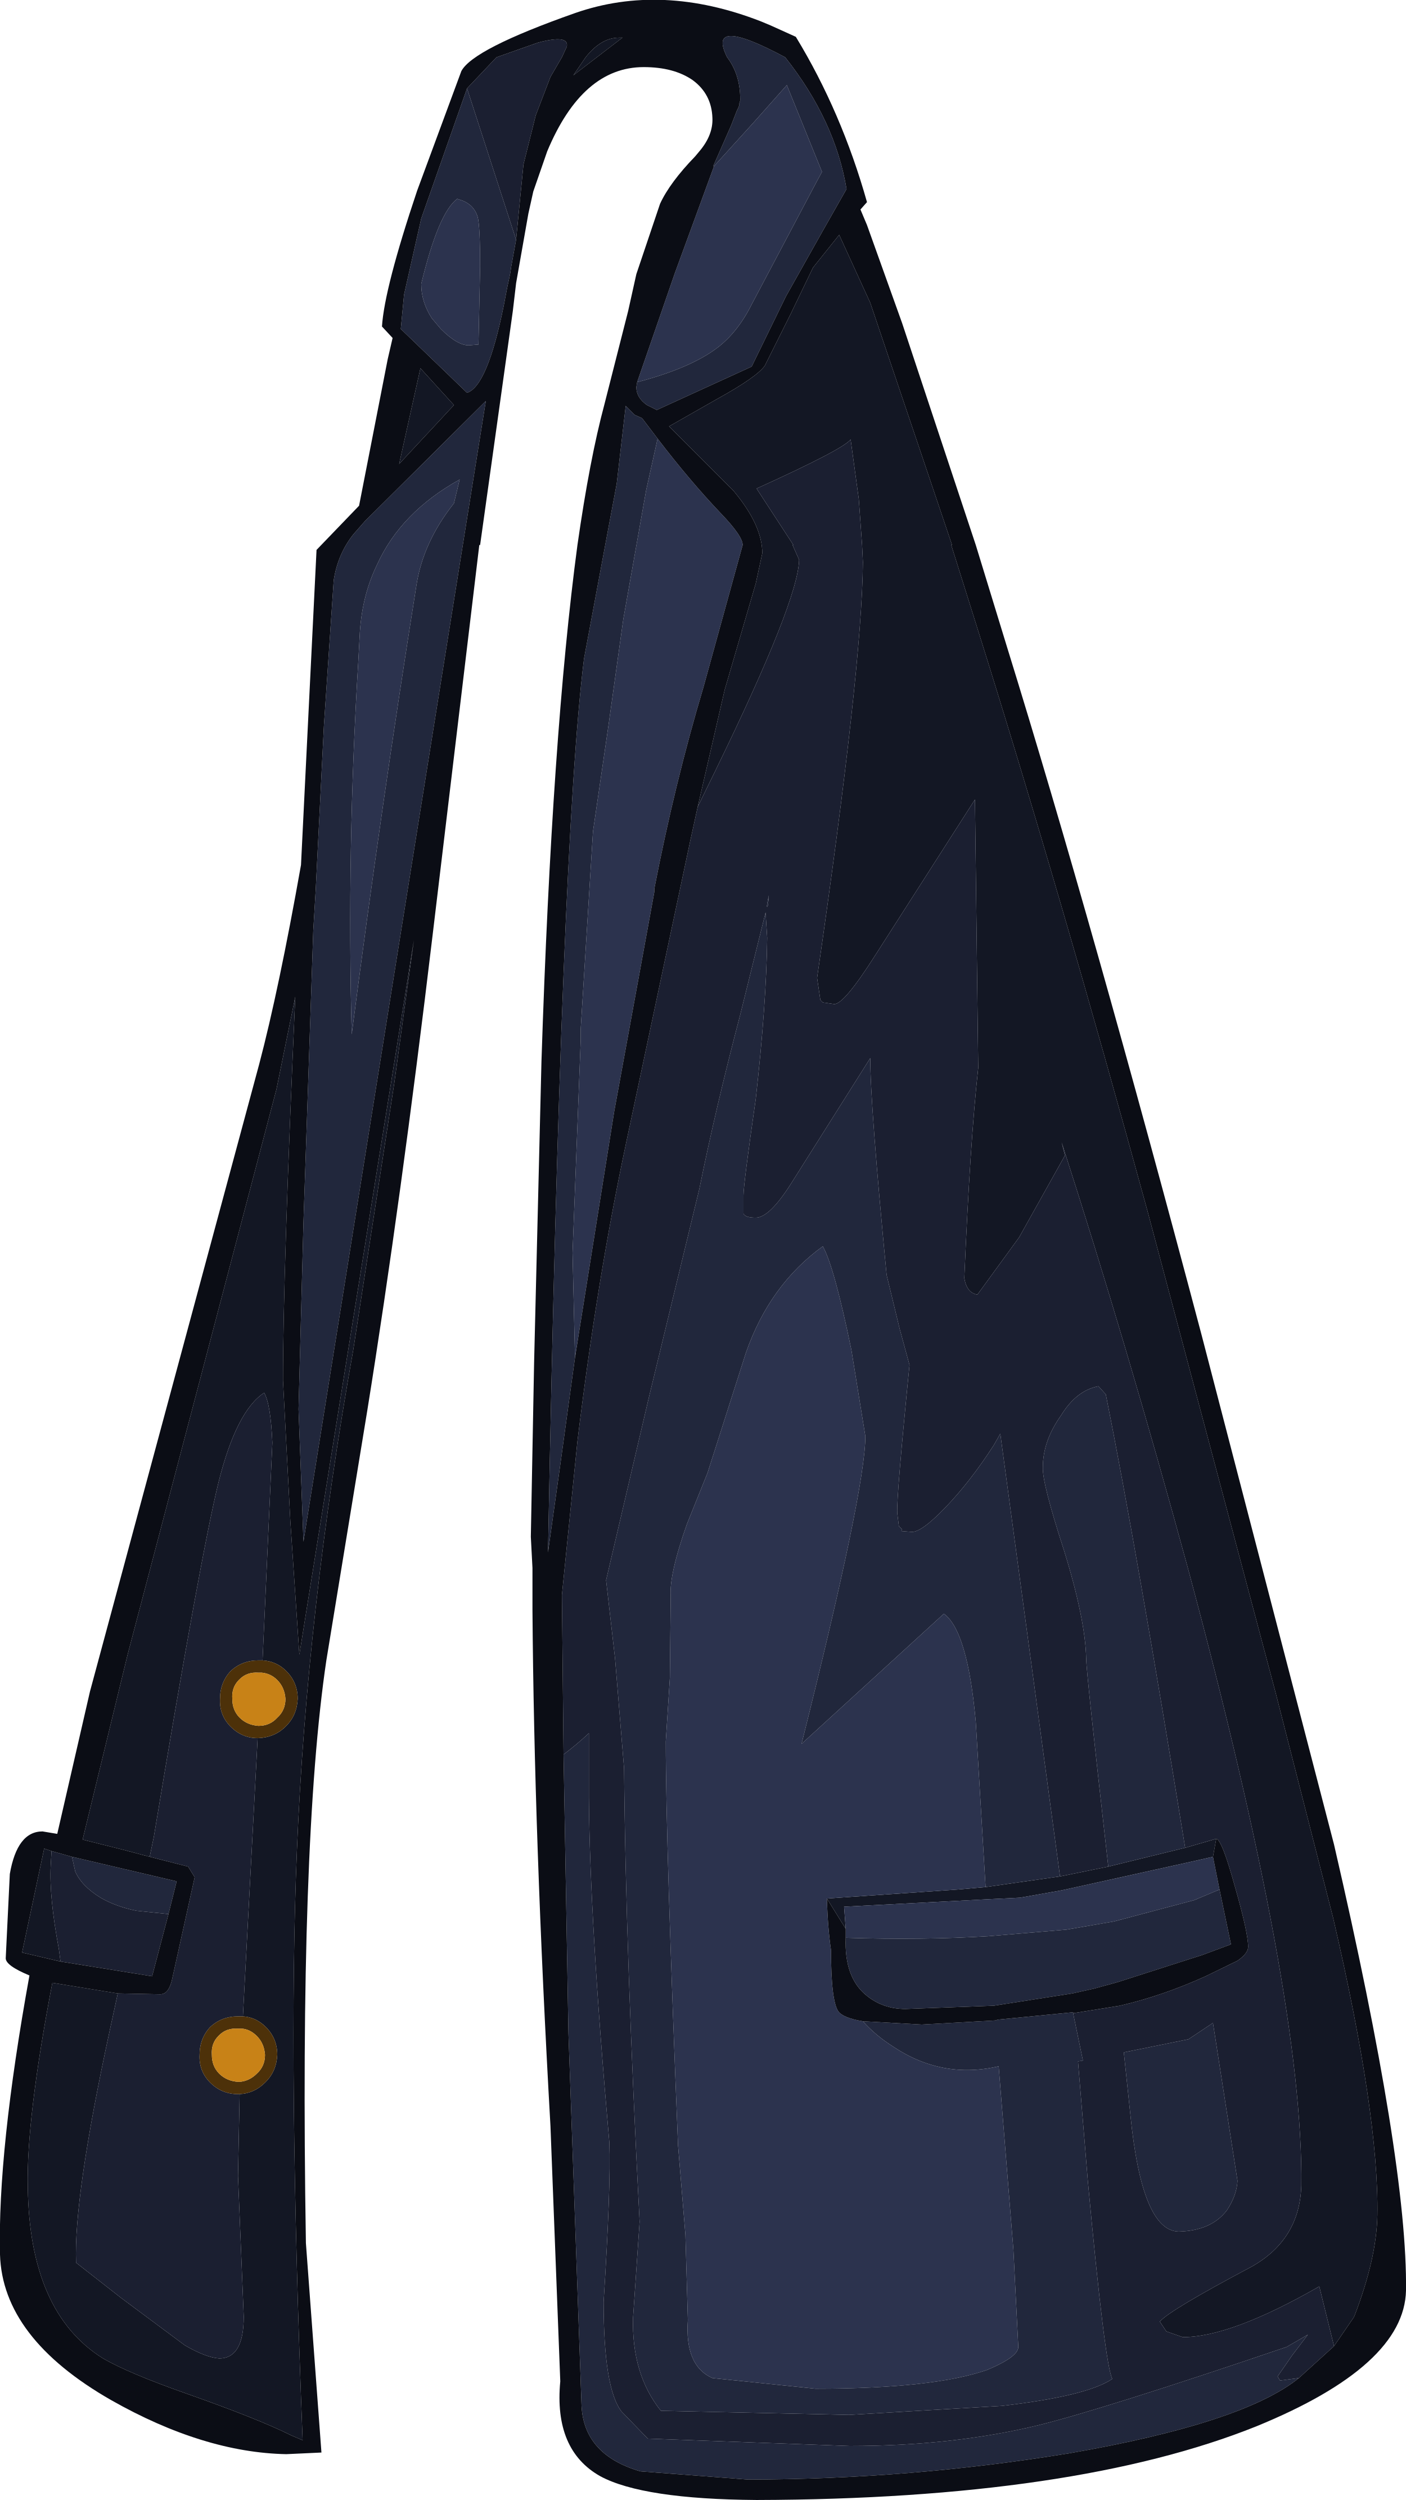 <?xml version="1.0" encoding="UTF-8" standalone="no"?>
<svg xmlns:ffdec="https://www.free-decompiler.com/flash" xmlns:xlink="http://www.w3.org/1999/xlink" ffdec:objectType="shape" height="152.75px" width="85.95px" xmlns="http://www.w3.org/2000/svg">
  <g transform="matrix(1.0, 0.0, 0.0, 1.0, 39.5, 136.85)">
    <path d="M3.15 -87.55 L4.8 -94.7 6.7 -101.2 7.1 -103.05 Q7.1 -104.75 5.35 -106.85 L1.4 -110.8 4.3 -112.45 Q6.75 -113.8 7.25 -114.5 L8.85 -117.7 10.2 -120.5 11.8 -122.5 13.7 -118.35 18.7 -103.55 18.65 -103.55 20.3 -98.3 Q25.25 -82.55 30.65 -62.85 L38.5 -33.35 42.0 -19.65 Q44.8 -7.6 44.7 -1.5 44.65 1.15 43.3 4.65 L43.25 4.75 42.05 6.5 41.15 2.85 Q35.75 5.95 32.8 5.95 L31.8 5.6 31.4 5.0 Q32.0 4.3 37.0 1.65 39.95 0.0 40.05 -3.3 40.2 -14.75 33.1 -41.1 29.4 -54.65 25.4 -67.05 L25.6 -66.25 22.8 -61.25 20.25 -57.75 Q19.6 -57.85 19.45 -58.75 19.8 -67.05 20.3 -71.6 L20.1 -88.0 13.95 -78.4 Q12.1 -75.5 11.5 -75.5 L10.8 -75.6 10.65 -75.75 10.45 -77.1 Q13.2 -96.05 13.25 -102.5 L13.2 -103.55 13.0 -106.35 12.5 -110.0 Q12.05 -109.4 6.75 -107.0 L9.0 -103.55 8.95 -103.55 9.35 -102.65 Q9.3 -100.15 4.25 -89.8 L3.15 -87.55 M25.3 -22.2 L28.25 -22.8 32.95 -23.95 34.85 -24.5 34.65 -23.4 33.1 -23.05 28.35 -22.0 25.4 -21.35 22.85 -20.9 20.8 -20.8 12.1 -20.35 12.2 -19.0 11.05 -20.85 19.05 -21.4 20.75 -21.55 25.3 -22.2 M-4.45 -132.25 L-3.7 -133.35 Q-2.75 -134.55 -1.65 -134.55 L-1.45 -134.55 -4.45 -132.25 M-11.75 -112.1 L-15.1 -108.5 -13.8 -114.35 -11.75 -112.1 M-30.35 -23.4 L-32.05 -23.85 -34.45 -24.45 -31.7 -35.75 -22.6 -70.3 -21.45 -75.95 Q-22.2 -59.05 -22.2 -52.5 L-21.75 -43.9 -21.2 -35.75 -14.2 -79.4 -15.4 -70.65 -17.9 -54.4 Q-20.75 -38.4 -21.35 -23.75 -21.9 -10.75 -21.0 12.25 L-21.7 11.95 Q-23.7 10.95 -28.1 9.4 -31.65 8.15 -33.2 7.25 -37.7 4.45 -37.8 -3.2 -37.9 -7.35 -36.3 -15.7 L-32.3 -15.05 -32.8 -12.75 Q-35.0 -2.6 -34.85 1.4 L-32.1 3.55 -28.2 6.45 Q-26.9 7.2 -26.1 7.25 -24.6 7.25 -24.6 4.7 L-24.95 -3.9 -24.85 -8.9 Q-23.95 -8.95 -23.3 -9.6 L-23.25 -9.65 Q-22.6 -10.3 -22.55 -11.3 -22.55 -12.3 -23.25 -13.0 -23.85 -13.6 -24.65 -13.65 L-23.95 -26.85 -23.75 -30.65 -23.7 -30.65 Q-22.7 -30.7 -22.05 -31.35 L-22.0 -31.4 Q-21.35 -32.05 -21.3 -33.05 -21.3 -34.05 -22.0 -34.75 -22.6 -35.35 -23.45 -35.4 L-22.85 -48.7 Q-22.95 -51.05 -23.35 -51.75 -25.05 -50.65 -26.15 -46.25 -27.25 -41.75 -30.1 -24.6 L-30.35 -23.4 M-35.8 -17.0 L-38.15 -17.55 -36.8 -23.9 -36.35 -23.75 -36.4 -22.85 Q-36.5 -20.95 -35.9 -17.75 L-35.8 -17.0" fill="#131724" fill-rule="evenodd" stroke="none"/>
    <path d="M4.15 -126.7 L6.6 -129.4 8.6 -131.65 10.75 -126.35 10.45 -125.8 6.45 -118.25 Q5.6 -116.55 4.35 -115.6 2.7 -114.35 -0.55 -113.5 L1.75 -120.15 4.15 -126.7 M0.7 -110.05 Q2.65 -107.5 4.55 -105.5 5.9 -104.1 5.9 -103.55 L3.5 -94.85 Q1.75 -89.0 0.5 -82.55 L0.5 -82.35 -1.95 -68.95 -4.35 -53.9 -4.5 -60.3 -4.0 -73.35 -4.0 -74.0 -3.25 -86.05 -2.3 -92.55 -1.4 -99.0 0.0 -106.9 0.7 -110.05 M13.25 -13.35 Q14.0 -12.5 15.1 -11.8 18.1 -9.8 21.55 -10.6 L22.45 0.6 22.75 6.55 Q22.75 7.15 20.85 7.95 17.55 9.1 10.35 9.1 L4.05 8.45 Q2.35 7.7 2.55 4.9 L2.4 -0.3 1.95 -5.75 Q1.2 -24.2 1.2 -30.45 L1.45 -34.35 1.5 -39.3 Q1.4 -40.65 2.5 -43.75 L3.75 -46.85 6.1 -54.2 Q7.55 -58.35 10.8 -60.7 11.5 -59.45 12.55 -54.35 L13.4 -49.1 Q13.4 -45.85 9.5 -30.3 L18.2 -38.25 Q19.65 -37.2 20.15 -31.65 L20.75 -21.55 19.05 -21.4 11.05 -20.85 Q11.1 -19.05 11.3 -17.7 11.3 -14.6 11.75 -13.95 12.05 -13.55 13.25 -13.35 M12.2 -19.0 L12.1 -20.35 20.8 -20.8 22.85 -20.9 25.4 -21.35 28.35 -22.0 33.1 -23.05 34.65 -23.4 35.05 -21.4 33.5 -20.75 28.6 -19.45 25.7 -18.95 20.95 -18.55 Q16.95 -18.3 12.2 -18.45 L12.2 -19.0 M-11.55 -124.7 L-11.4 -124.65 Q-10.55 -124.4 -10.3 -123.6 -10.15 -123.05 -10.15 -120.55 L-10.25 -115.8 -10.85 -115.75 Q-11.55 -115.75 -12.55 -116.75 L-13.1 -117.4 Q-13.75 -118.4 -13.75 -119.5 -12.7 -123.85 -11.55 -124.7 M-11.4 -107.55 L-11.75 -106.1 Q-13.65 -103.7 -14.05 -101.05 -16.2 -87.55 -18.0 -73.65 -18.3 -84.95 -17.6 -96.4 L-17.5 -98.25 Q-17.35 -100.5 -16.45 -102.35 -15.0 -105.55 -11.4 -107.55" fill="#2c334e" fill-rule="evenodd" stroke="none"/>
    <path d="M4.15 -126.7 L4.1 -126.7 5.2 -129.2 5.55 -130.1 5.6 -130.2 5.65 -130.3 5.7 -130.45 5.7 -130.55 5.75 -130.7 5.75 -130.8 Q5.75 -132.3 4.95 -133.35 3.65 -135.95 8.5 -133.35 11.55 -129.5 12.25 -125.3 L10.8 -122.75 8.55 -118.75 6.45 -114.45 0.65 -111.8 0.05 -112.1 Q-0.6 -112.55 -0.6 -113.2 L-0.55 -113.5 Q2.7 -114.35 4.35 -115.6 5.6 -116.55 6.45 -118.25 L10.45 -125.8 10.75 -126.35 8.6 -131.65 6.6 -129.4 4.15 -126.7 M39.9 8.45 Q36.5 11.2 25.85 13.05 16.05 14.65 6.2 14.65 L-0.35 14.15 Q-3.8 13.15 -3.95 10.15 L-4.75 -12.6 -5.05 -29.65 Q-4.25 -30.25 -3.5 -30.95 L-3.5 -27.05 Q-3.45 -19.55 -2.25 -5.95 -2.15 -3.3 -2.6 3.8 -2.6 9.1 -1.5 10.5 L0.1 12.15 12.45 12.6 Q18.7 12.6 23.9 11.35 27.8 10.4 39.15 6.55 L40.45 5.8 39.5 7.05 38.6 8.35 38.75 8.6 39.9 8.45 M0.7 -110.05 L0.0 -106.9 -1.4 -99.0 -2.3 -92.55 -3.25 -86.05 -4.0 -74.0 -4.0 -73.35 -4.5 -60.3 -4.35 -53.9 -5.25 -47.35 -6.0 -42.0 Q-5.2 -85.4 -3.8 -96.6 L-2.55 -103.3 -1.8 -107.3 -1.25 -112.05 -0.7 -111.5 -0.25 -111.3 0.7 -110.05 M7.4 -81.65 L7.5 -82.15 7.45 -81.55 Q7.35 -81.3 7.4 -81.65 M26.1 -13.85 L26.7 -10.95 26.4 -10.9 27.0 -3.6 Q28.05 7.75 28.5 8.5 26.95 9.55 21.75 10.15 L12.4 10.7 0.9 10.45 Q-0.9 8.2 -0.8 4.75 L-0.4 -1.1 Q-1.25 -17.45 -1.35 -28.8 L-1.9 -35.5 -2.45 -40.3 0.15 -51.4 3.25 -64.2 Q4.25 -69.15 5.75 -74.85 L7.3 -81.1 7.4 -79.55 Q7.35 -75.5 6.7 -69.7 5.95 -64.5 5.95 -63.8 L5.95 -62.7 Q6.05 -62.45 6.7 -62.45 7.55 -62.45 8.9 -64.6 L13.7 -72.2 Q13.7 -69.35 14.7 -58.95 L15.5 -55.65 16.1 -53.45 Q15.3 -45.4 15.35 -44.4 L15.45 -43.6 15.65 -43.4 15.6 -43.3 16.25 -43.25 Q16.85 -43.25 18.25 -44.7 19.8 -46.3 21.25 -48.55 L21.65 -49.25 25.3 -22.2 20.75 -21.55 20.15 -31.65 Q19.65 -37.2 18.2 -38.25 L9.5 -30.3 Q13.4 -45.85 13.4 -49.1 L12.55 -54.35 Q11.5 -59.45 10.8 -60.7 7.55 -58.35 6.1 -54.2 L3.75 -46.85 2.5 -43.75 Q1.4 -40.65 1.5 -39.3 L1.45 -34.35 1.2 -30.45 Q1.2 -24.2 1.95 -5.75 L2.4 -0.3 2.55 4.9 Q2.35 7.7 4.05 8.45 L10.35 9.1 Q17.55 9.1 20.85 7.95 22.75 7.15 22.75 6.55 L22.45 0.6 21.55 -10.6 Q18.1 -9.8 15.1 -11.8 14.0 -12.5 13.25 -13.35 L16.85 -13.15 21.35 -13.4 21.5 -13.45 26.1 -13.9 26.1 -13.85 M28.25 -22.8 Q26.9 -34.7 26.9 -35.5 26.85 -37.9 25.55 -42.1 24.2 -46.25 24.25 -47.2 24.25 -48.8 25.35 -50.35 26.3 -51.9 27.65 -52.15 L28.1 -51.65 Q30.0 -42.15 32.95 -23.95 L28.25 -22.8 M12.2 -18.45 Q16.95 -18.3 20.95 -18.55 L25.7 -18.95 28.6 -19.45 33.5 -20.75 35.05 -21.4 35.75 -18.05 34.0 -17.4 28.85 -15.75 27.4 -15.35 26.05 -15.05 21.25 -14.3 15.85 -14.1 Q14.5 -14.1 13.5 -14.9 12.1 -16.0 12.2 -18.45 M29.6 -7.65 L29.2 -11.45 33.15 -12.25 34.65 -13.25 36.15 -3.6 Q36.1 -2.7 35.5 -1.8 34.55 -0.55 32.55 -0.5 30.3 -0.55 29.6 -7.65 M-11.55 -124.7 Q-12.7 -123.85 -13.75 -119.5 -13.75 -118.4 -13.1 -117.4 L-12.55 -116.75 Q-11.55 -115.75 -10.85 -115.75 L-10.25 -115.8 -10.15 -120.55 Q-10.15 -123.05 -10.3 -123.6 -10.55 -124.4 -11.4 -124.65 L-11.55 -124.7 M-10.95 -131.45 L-7.95 -122.2 -8.25 -120.55 -8.3 -120.2 -8.35 -119.95 -8.5 -119.25 -8.7 -118.2 Q-9.7 -113.25 -10.95 -112.85 L-15.0 -116.75 -14.8 -118.85 -13.75 -123.5 -10.95 -131.45 M-17.9 -104.2 L-17.2 -105.0 -9.8 -112.35 -20.95 -42.65 -21.25 -50.75 -20.95 -62.15 -20.35 -80.0 -20.2 -82.5 -19.7 -92.5 -19.1 -101.4 Q-18.85 -103.0 -17.9 -104.2 M-11.4 -107.55 Q-15.0 -105.55 -16.45 -102.35 -17.35 -100.5 -17.5 -98.25 L-17.6 -96.4 Q-18.3 -84.95 -18.0 -73.65 -16.2 -87.55 -14.05 -101.05 -13.65 -103.7 -11.75 -106.1 L-11.4 -107.55 M-35.1 -23.4 L-28.7 -21.9 -29.2 -19.9 -31.15 -20.1 Q-32.4 -20.35 -33.35 -20.9 -34.5 -21.6 -34.9 -22.5 L-35.1 -23.4" fill="#21273c" fill-rule="evenodd" stroke="none"/>
    <path d="M42.05 6.5 L39.9 8.45 38.75 8.6 38.6 8.35 39.5 7.05 40.45 5.8 39.15 6.55 Q27.8 10.4 23.9 11.35 18.7 12.6 12.45 12.6 L0.1 12.15 -1.5 10.5 Q-2.6 9.1 -2.6 3.8 -2.15 -3.3 -2.25 -5.95 -3.45 -19.55 -3.5 -27.05 L-3.5 -30.95 Q-4.25 -30.25 -5.05 -29.65 L-5.15 -39.4 -4.2 -48.8 Q-3.0 -58.65 -1.25 -66.9 L2.7 -85.5 3.15 -87.55 4.25 -89.8 Q9.3 -100.15 9.35 -102.65 L8.95 -103.55 9.0 -103.55 6.75 -107.0 Q12.05 -109.4 12.5 -110.0 L13.0 -106.35 13.2 -103.55 13.25 -102.5 Q13.2 -96.05 10.45 -77.1 L10.65 -75.75 10.8 -75.6 11.5 -75.5 Q12.1 -75.5 13.95 -78.4 L20.1 -88.0 20.3 -71.6 Q19.8 -67.05 19.45 -58.75 19.6 -57.85 20.25 -57.75 L22.8 -61.25 25.6 -66.25 25.4 -67.05 Q29.4 -54.65 33.1 -41.1 40.2 -14.75 40.05 -3.3 39.95 0.0 37.0 1.65 32.0 4.3 31.4 5.0 L31.8 5.6 32.8 5.95 Q35.75 5.95 41.15 2.85 L42.05 6.5 M25.3 -22.2 L21.65 -49.25 21.25 -48.55 Q19.8 -46.3 18.25 -44.7 16.85 -43.25 16.25 -43.25 L15.6 -43.3 15.65 -43.4 15.45 -43.6 15.35 -44.4 Q15.3 -45.4 16.1 -53.45 L15.5 -55.65 14.7 -58.95 Q13.7 -69.35 13.7 -72.2 L8.9 -64.6 Q7.55 -62.45 6.7 -62.45 6.05 -62.45 5.95 -62.7 L5.95 -63.8 Q5.95 -64.5 6.7 -69.7 7.35 -75.5 7.4 -79.55 L7.3 -81.1 5.75 -74.85 Q4.25 -69.15 3.25 -64.2 L0.15 -51.4 -2.45 -40.3 -1.9 -35.5 -1.35 -28.8 Q-1.25 -17.45 -0.4 -1.1 L-0.8 4.75 Q-0.9 8.2 0.9 10.45 L12.4 10.7 21.75 10.15 Q26.95 9.55 28.5 8.5 28.05 7.75 27.0 -3.6 L26.4 -10.9 26.7 -10.95 26.1 -13.85 26.15 -13.85 28.95 -14.3 Q31.55 -14.9 34.2 -16.1 L36.15 -17.05 Q36.8 -17.5 36.8 -17.9 36.8 -18.75 36.0 -21.55 35.2 -24.45 34.85 -24.5 L32.95 -23.95 Q30.0 -42.15 28.1 -51.65 L27.65 -52.15 Q26.3 -51.9 25.35 -50.35 24.25 -48.8 24.25 -47.2 24.2 -46.25 25.55 -42.1 26.85 -37.9 26.9 -35.5 26.9 -34.7 28.25 -22.8 L25.3 -22.2 M7.4 -81.65 Q7.35 -81.3 7.45 -81.55 L7.5 -82.15 7.4 -81.65 M29.6 -7.65 Q30.3 -0.55 32.55 -0.5 34.55 -0.55 35.5 -1.8 36.1 -2.7 36.15 -3.6 L34.65 -13.25 33.15 -12.25 29.2 -11.45 29.6 -7.65 M-10.95 -131.45 L-9.15 -133.35 -6.6 -134.25 Q-4.7 -134.75 -4.85 -134.0 L-5.15 -133.35 -5.85 -132.15 -6.75 -129.8 -7.5 -126.8 -7.95 -122.2 -10.95 -131.45 M-30.35 -23.4 L-30.1 -24.6 Q-27.25 -41.75 -26.15 -46.25 -25.05 -50.65 -23.35 -51.75 -22.95 -51.05 -22.85 -48.7 L-23.45 -35.4 -23.7 -35.4 Q-24.7 -35.4 -25.4 -34.75 -26.05 -34.05 -26.05 -33.05 -26.1 -32.05 -25.4 -31.35 -24.7 -30.65 -23.75 -30.65 L-23.95 -26.85 -24.65 -13.65 -24.95 -13.65 Q-25.95 -13.65 -26.65 -13.0 -27.3 -12.3 -27.3 -11.3 -27.35 -10.3 -26.65 -9.6 -25.95 -8.9 -24.95 -8.9 L-24.85 -8.9 -24.95 -3.9 -24.6 4.7 Q-24.6 7.25 -26.1 7.25 -26.9 7.2 -28.2 6.45 L-32.1 3.55 -34.85 1.4 Q-35.0 -2.6 -32.8 -12.75 L-32.3 -15.05 -29.7 -15.0 Q-29.15 -15.0 -28.95 -16.05 L-27.6 -22.15 -28.0 -22.8 -30.35 -23.4 M-29.2 -19.9 L-30.2 -16.1 -35.8 -17.0 -35.9 -17.75 Q-36.5 -20.95 -36.4 -22.85 L-36.35 -23.75 -35.1 -23.4 -34.9 -22.5 Q-34.5 -21.6 -33.35 -20.9 -32.4 -20.35 -31.15 -20.1 L-29.2 -19.9" fill="#1b1f31" fill-rule="evenodd" stroke="none"/>
    <path d="M-0.55 -113.5 L-0.6 -113.2 Q-0.6 -112.55 0.05 -112.1 L0.65 -111.8 6.45 -114.45 8.55 -118.75 10.8 -122.75 12.25 -125.3 Q11.55 -129.5 8.5 -133.35 3.65 -135.95 4.95 -133.35 5.75 -132.3 5.75 -130.8 L5.75 -130.7 5.7 -130.55 5.7 -130.45 5.65 -130.3 5.6 -130.2 5.55 -130.1 5.2 -129.2 4.1 -126.7 4.15 -126.7 1.75 -120.15 -0.55 -113.5 M7.6 -135.3 L9.15 -134.6 Q11.95 -130.0 13.5 -124.5 L13.1 -124.05 13.5 -123.1 15.65 -117.1 20.15 -103.55 22.05 -97.35 Q27.3 -80.4 33.95 -55.3 L42.05 -24.15 Q46.55 -4.7 46.45 3.1 46.35 7.7 37.3 11.4 26.2 15.85 6.75 15.9 -0.2 15.85 -2.8 14.45 -5.65 12.85 -5.25 8.65 L-5.85 -6.95 Q-6.85 -24.6 -6.95 -38.5 L-6.95 -41.05 -7.05 -42.95 -6.85 -53.6 -6.4 -72.0 Q-5.75 -92.0 -4.2 -103.55 -3.45 -108.8 -2.55 -112.15 L-1.1 -117.85 -0.6 -120.1 0.85 -124.4 Q1.45 -125.7 3.0 -127.3 L3.25 -127.6 Q4.1 -128.6 4.05 -129.65 4.0 -131.1 2.85 -131.95 1.7 -132.75 -0.15 -132.75 -3.9 -132.75 -6.05 -127.6 L-6.9 -125.15 -7.2 -123.8 -7.95 -119.55 -8.15 -117.85 -10.15 -103.55 -10.2 -103.55 -13.05 -79.75 Q-15.0 -63.4 -17.05 -50.65 L-19.55 -35.4 Q-21.2 -24.3 -20.8 0.2 L-19.85 13.0 -22.0 13.1 Q-27.05 13.0 -32.7 9.8 -39.35 6.0 -39.5 0.9 -39.65 -5.4 -37.7 -16.15 -39.15 -16.75 -39.15 -17.2 L-38.9 -22.35 Q-38.45 -24.95 -36.9 -24.95 L-36.0 -24.8 -34.0 -33.5 -23.65 -71.85 Q-22.45 -76.4 -21.1 -84.0 L-20.15 -103.25 -17.55 -105.95 -15.8 -114.9 -15.5 -116.2 -16.15 -116.9 Q-16.0 -119.25 -14.0 -125.2 L-11.3 -132.5 Q-10.6 -133.85 -4.35 -136.05 0.95 -137.9 7.0 -135.55 L7.6 -135.3 M42.05 6.5 L43.25 4.75 43.3 4.65 Q44.65 1.15 44.7 -1.5 44.8 -7.6 42.0 -19.65 L38.5 -33.35 30.65 -62.85 Q25.25 -82.55 20.3 -98.3 L18.65 -103.55 18.7 -103.55 13.7 -118.35 11.8 -122.5 10.2 -120.5 8.85 -117.7 7.25 -114.5 Q6.75 -113.8 4.3 -112.45 L1.4 -110.8 5.35 -106.85 Q7.1 -104.75 7.1 -103.05 L6.7 -101.2 4.8 -94.7 3.15 -87.55 2.7 -85.5 -1.25 -66.9 Q-3.0 -58.65 -4.2 -48.8 L-5.15 -39.4 -5.05 -29.65 -4.75 -12.6 -3.95 10.15 Q-3.8 13.15 -0.35 14.15 L6.2 14.65 Q16.05 14.65 25.85 13.05 36.5 11.2 39.9 8.45 L42.05 6.5 M-4.35 -53.9 L-1.95 -68.95 0.5 -82.35 0.5 -82.55 Q1.75 -89.0 3.5 -94.85 L5.9 -103.55 Q5.9 -104.1 4.55 -105.5 2.65 -107.5 0.7 -110.05 L-0.25 -111.3 -0.7 -111.5 -1.25 -112.05 -1.8 -107.3 -2.55 -103.3 -3.8 -96.6 Q-5.2 -85.4 -6.0 -42.0 L-5.25 -47.35 -4.35 -53.9 M34.85 -24.5 Q35.2 -24.45 36.0 -21.55 36.8 -18.75 36.8 -17.9 36.8 -17.5 36.15 -17.05 L34.2 -16.1 Q31.55 -14.9 28.95 -14.3 L26.15 -13.85 26.1 -13.85 26.1 -13.9 21.5 -13.45 21.35 -13.4 16.85 -13.15 13.25 -13.35 Q12.05 -13.55 11.75 -13.95 11.3 -14.6 11.3 -17.7 11.1 -19.05 11.05 -20.85 L12.2 -19.0 12.2 -18.45 Q12.1 -16.0 13.5 -14.9 14.5 -14.1 15.85 -14.1 L21.25 -14.3 26.05 -15.05 27.4 -15.35 28.85 -15.75 34.0 -17.4 35.75 -18.05 35.05 -21.4 34.65 -23.4 34.85 -24.5 M-4.45 -132.25 L-1.45 -134.55 -1.65 -134.55 Q-2.75 -134.55 -3.7 -133.35 L-4.45 -132.25 M-7.95 -122.2 L-7.5 -126.8 -6.75 -129.8 -5.85 -132.15 -5.15 -133.35 -4.85 -134.0 Q-4.7 -134.75 -6.6 -134.25 L-9.15 -133.35 -10.95 -131.45 -13.75 -123.5 -14.8 -118.85 -15.0 -116.75 -10.95 -112.85 Q-9.7 -113.25 -8.7 -118.2 L-8.5 -119.25 -8.35 -119.95 -8.3 -120.2 -8.25 -120.55 -7.95 -122.2 M-11.75 -112.1 L-13.8 -114.35 -15.1 -108.5 -11.75 -112.1 M-17.9 -104.2 Q-18.85 -103.0 -19.1 -101.4 L-19.7 -92.5 -20.2 -82.5 -20.35 -80.0 -20.95 -62.15 -21.25 -50.75 -20.95 -42.65 -9.8 -112.35 -17.2 -105.0 -17.9 -104.2 M-32.3 -15.05 L-36.3 -15.7 Q-37.9 -7.35 -37.8 -3.2 -37.7 4.45 -33.2 7.25 -31.65 8.15 -28.1 9.4 -23.7 10.95 -21.7 11.95 L-21.0 12.25 Q-21.9 -10.75 -21.35 -23.75 -20.75 -38.4 -17.9 -54.4 L-15.4 -70.65 -14.2 -79.4 -21.2 -35.75 -21.75 -43.9 -22.2 -52.5 Q-22.2 -59.05 -21.45 -75.95 L-22.6 -70.3 -31.7 -35.75 -34.45 -24.45 -32.05 -23.85 -30.35 -23.4 -28.0 -22.8 -27.6 -22.15 -28.95 -16.05 Q-29.15 -15.0 -29.7 -15.0 L-32.3 -15.05 M-29.2 -19.9 L-28.7 -21.9 -35.1 -23.4 -36.35 -23.75 -36.8 -23.9 -38.15 -17.55 -35.8 -17.0 -30.2 -16.1 -29.2 -19.9" fill="#0b0d15" fill-rule="evenodd" stroke="none"/>
    <path d="M-23.45 -35.4 Q-22.6 -35.35 -22.0 -34.75 -21.3 -34.05 -21.3 -33.05 -21.35 -32.05 -22.0 -31.4 L-22.05 -31.35 Q-22.7 -30.7 -23.7 -30.65 L-23.75 -30.65 Q-24.7 -30.65 -25.4 -31.35 -26.1 -32.05 -26.05 -33.05 -26.05 -34.05 -25.4 -34.75 -24.7 -35.4 -23.7 -35.4 L-23.45 -35.4 M-24.65 -13.65 Q-23.85 -13.6 -23.25 -13.0 -22.55 -12.3 -22.55 -11.3 -22.6 -10.3 -23.25 -9.65 L-23.3 -9.6 Q-23.95 -8.95 -24.85 -8.9 L-24.95 -8.9 Q-25.95 -8.9 -26.65 -9.6 -27.35 -10.3 -27.3 -11.3 -27.3 -12.3 -26.65 -13.0 -25.95 -13.65 -24.95 -13.65 L-24.65 -13.65 M-23.5 -34.65 L-23.7 -34.65 Q-24.4 -34.7 -24.85 -34.25 L-24.9 -34.2 Q-25.35 -33.75 -25.3 -33.05 -25.3 -32.35 -24.85 -31.9 -24.4 -31.45 -23.7 -31.4 -23.0 -31.4 -22.55 -31.9 -22.05 -32.35 -22.05 -33.05 -22.1 -33.75 -22.55 -34.2 -22.95 -34.6 -23.5 -34.65 M-26.1 -12.5 L-26.15 -12.45 Q-26.6 -12.0 -26.55 -11.3 -26.55 -10.6 -26.1 -10.15 -25.65 -9.7 -24.95 -9.65 L-24.85 -9.65 Q-24.25 -9.7 -23.8 -10.15 -23.3 -10.6 -23.3 -11.3 -23.35 -12.0 -23.8 -12.45 -24.2 -12.85 -24.7 -12.9 L-24.95 -12.9 Q-25.65 -12.95 -26.1 -12.5" fill="#4d3109" fill-rule="evenodd" stroke="none"/>
    <path d="M-23.5 -34.65 Q-22.95 -34.6 -22.55 -34.2 -22.1 -33.75 -22.05 -33.05 -22.05 -32.35 -22.55 -31.9 -23.0 -31.4 -23.7 -31.4 -24.4 -31.45 -24.85 -31.9 -25.3 -32.35 -25.3 -33.05 -25.35 -33.75 -24.9 -34.2 L-24.85 -34.25 Q-24.4 -34.7 -23.7 -34.65 L-23.5 -34.65 M-26.1 -12.5 Q-25.65 -12.95 -24.95 -12.9 L-24.7 -12.9 Q-24.2 -12.85 -23.8 -12.45 -23.35 -12.0 -23.3 -11.3 -23.3 -10.6 -23.8 -10.15 -24.25 -9.7 -24.85 -9.65 L-24.95 -9.65 Q-25.65 -9.7 -26.1 -10.15 -26.55 -10.6 -26.55 -11.3 -26.6 -12.0 -26.15 -12.45 L-26.1 -12.5" fill="#c88217" fill-rule="evenodd" stroke="none"/>
  </g>
</svg>
